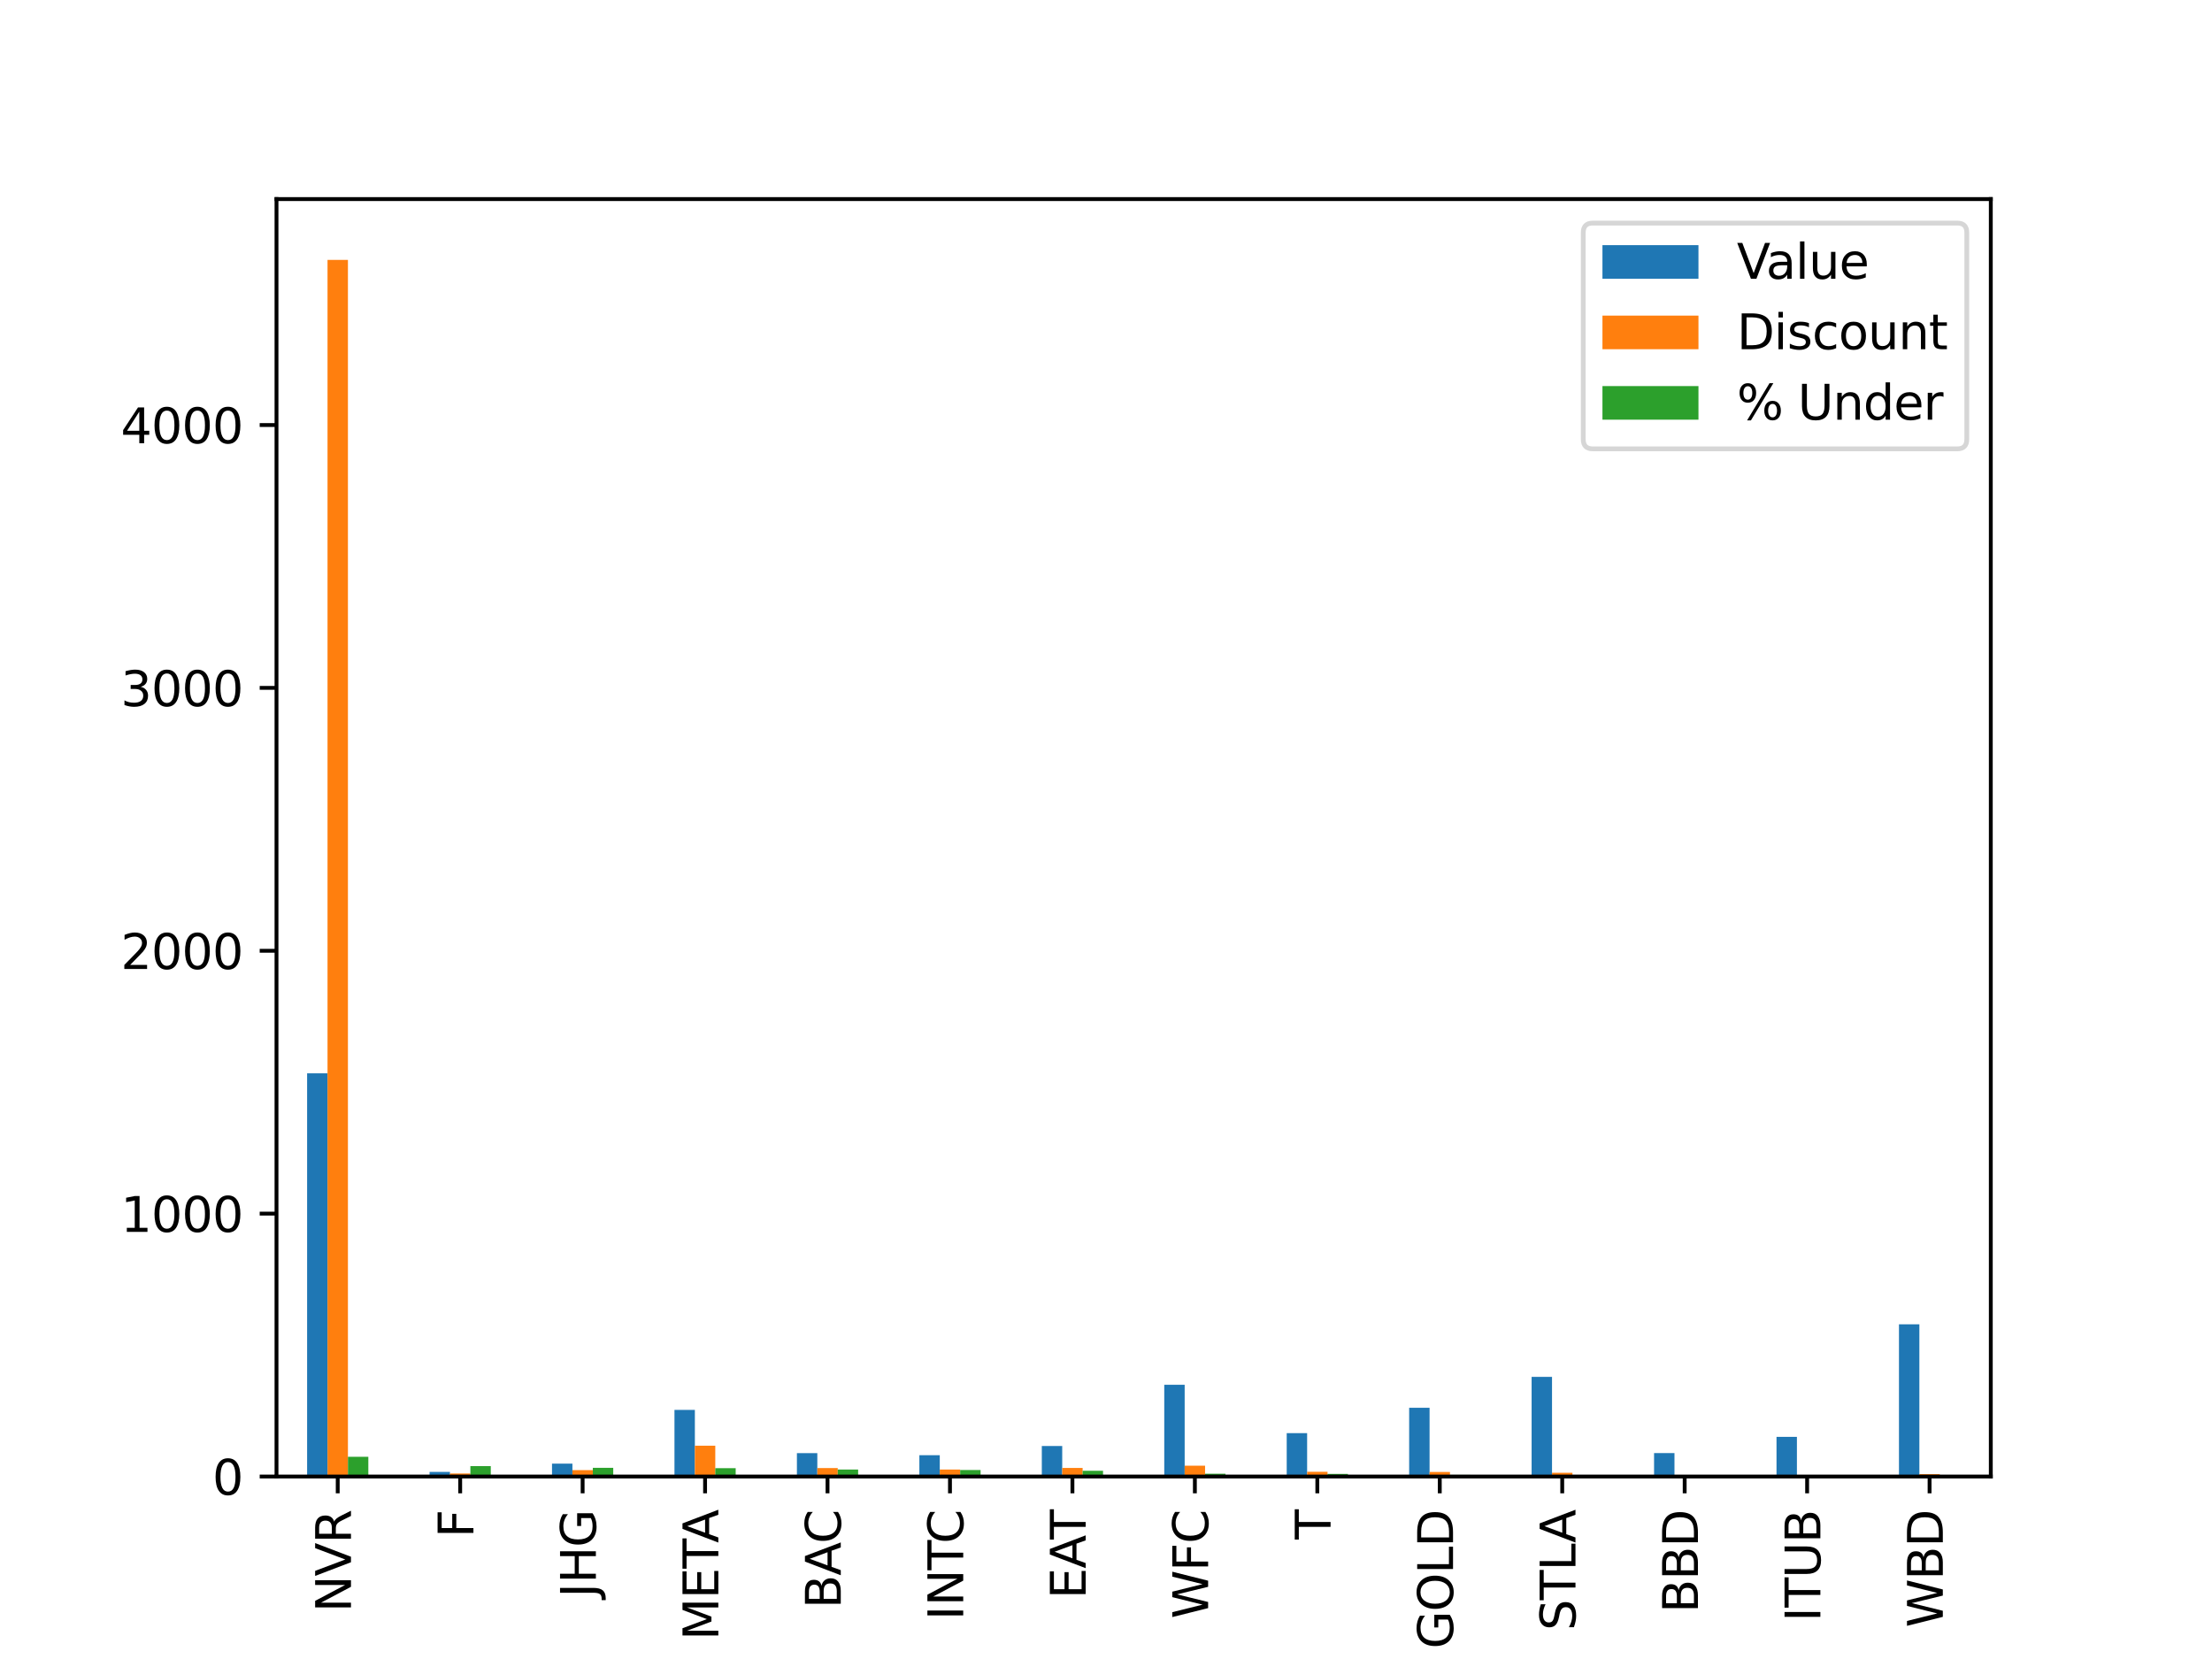 <?xml version="1.0" encoding="utf-8" standalone="no"?>
<!DOCTYPE svg PUBLIC "-//W3C//DTD SVG 1.1//EN"
  "http://www.w3.org/Graphics/SVG/1.1/DTD/svg11.dtd">
<svg xmlns:xlink="http://www.w3.org/1999/xlink" width="460.8pt" height="345.6pt" viewBox="0 0 460.8 345.6" xmlns="http://www.w3.org/2000/svg" version="1.1">
 <defs>
  <style type="text/css">*{stroke-linejoin: round; stroke-linecap: butt}</style>
 </defs>
 <g id="figure_1">
  <g id="patch_1">
   <path d="M 0 345.6 
L 460.8 345.6 
L 460.8 0 
L 0 0 
z
" style="fill: #ffffff"/>
  </g>
  <g id="axes_1">
   <g id="patch_2">
    <path d="M 57.6 307.584 
L 414.72 307.584 
L 414.72 41.472 
L 57.6 41.472 
z
" style="fill: #ffffff"/>
   </g>
   <g id="patch_3">
    <path d="M 63.977 307.584 
L 68.229 307.584 
L 68.229 223.588 
L 63.977 223.588 
z
" clip-path="url(#pca37ef3402)" style="fill: #1f77b4"/>
   </g>
   <g id="patch_4">
    <path d="M 89.486 307.584 
L 93.737 307.584 
L 93.737 306.617 
L 89.486 306.617 
z
" clip-path="url(#pca37ef3402)" style="fill: #1f77b4"/>
   </g>
   <g id="patch_5">
    <path d="M 114.994 307.584 
L 119.246 307.584 
L 119.246 304.905 
L 114.994 304.905 
z
" clip-path="url(#pca37ef3402)" style="fill: #1f77b4"/>
   </g>
   <g id="patch_6">
    <path d="M 140.503 307.584 
L 144.754 307.584 
L 144.754 293.703 
L 140.503 293.703 
z
" clip-path="url(#pca37ef3402)" style="fill: #1f77b4"/>
   </g>
   <g id="patch_7">
    <path d="M 166.011 307.584 
L 170.263 307.584 
L 170.263 302.719 
L 166.011 302.719 
z
" clip-path="url(#pca37ef3402)" style="fill: #1f77b4"/>
   </g>
   <g id="patch_8">
    <path d="M 191.52 307.584 
L 195.771 307.584 
L 195.771 303.148 
L 191.52 303.148 
z
" clip-path="url(#pca37ef3402)" style="fill: #1f77b4"/>
   </g>
   <g id="patch_9">
    <path d="M 217.029 307.584 
L 221.28 307.584 
L 221.28 301.222 
L 217.029 301.222 
z
" clip-path="url(#pca37ef3402)" style="fill: #1f77b4"/>
   </g>
   <g id="patch_10">
    <path d="M 242.537 307.584 
L 246.789 307.584 
L 246.789 288.479 
L 242.537 288.479 
z
" clip-path="url(#pca37ef3402)" style="fill: #1f77b4"/>
   </g>
   <g id="patch_11">
    <path d="M 268.046 307.584 
L 272.297 307.584 
L 272.297 298.554 
L 268.046 298.554 
z
" clip-path="url(#pca37ef3402)" style="fill: #1f77b4"/>
   </g>
   <g id="patch_12">
    <path d="M 293.554 307.584 
L 297.806 307.584 
L 297.806 293.269 
L 293.554 293.269 
z
" clip-path="url(#pca37ef3402)" style="fill: #1f77b4"/>
   </g>
   <g id="patch_13">
    <path d="M 319.063 307.584 
L 323.314 307.584 
L 323.314 286.824 
L 319.063 286.824 
z
" clip-path="url(#pca37ef3402)" style="fill: #1f77b4"/>
   </g>
   <g id="patch_14">
    <path d="M 344.571 307.584 
L 348.823 307.584 
L 348.823 302.705 
L 344.571 302.705 
z
" clip-path="url(#pca37ef3402)" style="fill: #1f77b4"/>
   </g>
   <g id="patch_15">
    <path d="M 370.08 307.584 
L 374.331 307.584 
L 374.331 299.329 
L 370.08 299.329 
z
" clip-path="url(#pca37ef3402)" style="fill: #1f77b4"/>
   </g>
   <g id="patch_16">
    <path d="M 395.589 307.584 
L 399.84 307.584 
L 399.84 275.882 
L 395.589 275.882 
z
" clip-path="url(#pca37ef3402)" style="fill: #1f77b4"/>
   </g>
   <g id="patch_17">
    <path d="M 68.229 307.584 
L 72.48 307.584 
L 72.48 54.144 
L 68.229 54.144 
z
" clip-path="url(#pca37ef3402)" style="fill: #ff7f0e"/>
   </g>
   <g id="patch_18">
    <path d="M 93.737 307.584 
L 97.989 307.584 
L 97.989 306.954 
L 93.737 306.954 
z
" clip-path="url(#pca37ef3402)" style="fill: #ff7f0e"/>
   </g>
   <g id="patch_19">
    <path d="M 119.246 307.584 
L 123.497 307.584 
L 123.497 306.257 
L 119.246 306.257 
z
" clip-path="url(#pca37ef3402)" style="fill: #ff7f0e"/>
   </g>
   <g id="patch_20">
    <path d="M 144.754 307.584 
L 149.006 307.584 
L 149.006 301.168 
L 144.754 301.168 
z
" clip-path="url(#pca37ef3402)" style="fill: #ff7f0e"/>
   </g>
   <g id="patch_21">
    <path d="M 170.263 307.584 
L 174.514 307.584 
L 174.514 305.818 
L 170.263 305.818 
z
" clip-path="url(#pca37ef3402)" style="fill: #ff7f0e"/>
   </g>
   <g id="patch_22">
    <path d="M 195.771 307.584 
L 200.023 307.584 
L 200.023 306.132 
L 195.771 306.132 
z
" clip-path="url(#pca37ef3402)" style="fill: #ff7f0e"/>
   </g>
   <g id="patch_23">
    <path d="M 221.28 307.584 
L 225.531 307.584 
L 225.531 305.795 
L 221.28 305.795 
z
" clip-path="url(#pca37ef3402)" style="fill: #ff7f0e"/>
   </g>
   <g id="patch_24">
    <path d="M 246.789 307.584 
L 251.04 307.584 
L 251.04 305.336 
L 246.789 305.336 
z
" clip-path="url(#pca37ef3402)" style="fill: #ff7f0e"/>
   </g>
   <g id="patch_25">
    <path d="M 272.297 307.584 
L 276.549 307.584 
L 276.549 306.596 
L 272.297 306.596 
z
" clip-path="url(#pca37ef3402)" style="fill: #ff7f0e"/>
   </g>
   <g id="patch_26">
    <path d="M 297.806 307.584 
L 302.057 307.584 
L 302.057 306.636 
L 297.806 306.636 
z
" clip-path="url(#pca37ef3402)" style="fill: #ff7f0e"/>
   </g>
   <g id="patch_27">
    <path d="M 323.314 307.584 
L 327.566 307.584 
L 327.566 306.813 
L 323.314 306.813 
z
" clip-path="url(#pca37ef3402)" style="fill: #ff7f0e"/>
   </g>
   <g id="patch_28">
    <path d="M 348.823 307.584 
L 353.074 307.584 
L 353.074 307.43 
L 348.823 307.43 
z
" clip-path="url(#pca37ef3402)" style="fill: #ff7f0e"/>
   </g>
   <g id="patch_29">
    <path d="M 374.331 307.584 
L 378.583 307.584 
L 378.583 307.326 
L 374.331 307.326 
z
" clip-path="url(#pca37ef3402)" style="fill: #ff7f0e"/>
   </g>
   <g id="patch_30">
    <path d="M 399.84 307.584 
L 404.091 307.584 
L 404.091 307.09 
L 399.84 307.09 
z
" clip-path="url(#pca37ef3402)" style="fill: #ff7f0e"/>
   </g>
   <g id="patch_31">
    <path d="M 72.48 307.584 
L 76.731 307.584 
L 76.731 303.471 
L 72.48 303.471 
z
" clip-path="url(#pca37ef3402)" style="fill: #2ca02c"/>
   </g>
   <g id="patch_32">
    <path d="M 97.989 307.584 
L 102.24 307.584 
L 102.24 305.423 
L 97.989 305.423 
z
" clip-path="url(#pca37ef3402)" style="fill: #2ca02c"/>
   </g>
   <g id="patch_33">
    <path d="M 123.497 307.584 
L 127.749 307.584 
L 127.749 305.77 
L 123.497 305.77 
z
" clip-path="url(#pca37ef3402)" style="fill: #2ca02c"/>
   </g>
   <g id="patch_34">
    <path d="M 149.006 307.584 
L 153.257 307.584 
L 153.257 305.853 
L 149.006 305.853 
z
" clip-path="url(#pca37ef3402)" style="fill: #2ca02c"/>
   </g>
   <g id="patch_35">
    <path d="M 174.514 307.584 
L 178.766 307.584 
L 178.766 306.126 
L 174.514 306.126 
z
" clip-path="url(#pca37ef3402)" style="fill: #2ca02c"/>
   </g>
   <g id="patch_36">
    <path d="M 200.023 307.584 
L 204.274 307.584 
L 204.274 306.233 
L 200.023 306.233 
z
" clip-path="url(#pca37ef3402)" style="fill: #2ca02c"/>
   </g>
   <g id="patch_37">
    <path d="M 225.531 307.584 
L 229.783 307.584 
L 229.783 306.383 
L 225.531 306.383 
z
" clip-path="url(#pca37ef3402)" style="fill: #2ca02c"/>
   </g>
   <g id="patch_38">
    <path d="M 251.04 307.584 
L 255.291 307.584 
L 255.291 307.007 
L 251.04 307.007 
z
" clip-path="url(#pca37ef3402)" style="fill: #2ca02c"/>
   </g>
   <g id="patch_39">
    <path d="M 276.549 307.584 
L 280.8 307.584 
L 280.8 307.043 
L 276.549 307.043 
z
" clip-path="url(#pca37ef3402)" style="fill: #2ca02c"/>
   </g>
   <g id="patch_40">
    <path d="M 302.057 307.584 
L 306.309 307.584 
L 306.309 307.244 
L 302.057 307.244 
z
" clip-path="url(#pca37ef3402)" style="fill: #2ca02c"/>
   </g>
   <g id="patch_41">
    <path d="M 327.566 307.584 
L 331.817 307.584 
L 331.817 307.388 
L 327.566 307.388 
z
" clip-path="url(#pca37ef3402)" style="fill: #2ca02c"/>
   </g>
   <g id="patch_42">
    <path d="M 353.074 307.584 
L 357.326 307.584 
L 357.326 307.416 
L 353.074 307.416 
z
" clip-path="url(#pca37ef3402)" style="fill: #2ca02c"/>
   </g>
   <g id="patch_43">
    <path d="M 378.583 307.584 
L 382.834 307.584 
L 382.834 307.418 
L 378.583 307.418 
z
" clip-path="url(#pca37ef3402)" style="fill: #2ca02c"/>
   </g>
   <g id="patch_44">
    <path d="M 404.091 307.584 
L 408.343 307.584 
L 408.343 307.5 
L 404.091 307.5 
z
" clip-path="url(#pca37ef3402)" style="fill: #2ca02c"/>
   </g>
   <g id="matplotlib.axis_1">
    <g id="xtick_1">
     <g id="line2d_1">
      <defs>
       <path id="m6e4ca058cd" d="M 0 0 
L 0 3.5 
" style="stroke: #000000; stroke-width: 0.8"/>
      </defs>
      <g>
       <use xlink:href="#m6e4ca058cd" x="70.354" y="307.584" style="stroke: #000000; stroke-width: 0.8"/>
      </g>
     </g>
     <g id="text_1">
      <!-- NVR -->
      <g transform="translate(73.114 335.854) rotate(-90) scale(0.1 -0.1)">
       <defs>
        <path id="DejaVuSans-4e" d="M 628 4666 
L 1478 4666 
L 3547 763 
L 3547 4666 
L 4159 4666 
L 4159 0 
L 3309 0 
L 1241 3903 
L 1241 0 
L 628 0 
L 628 4666 
z
" transform="scale(0.016)"/>
        <path id="DejaVuSans-56" d="M 1831 0 
L 50 4666 
L 709 4666 
L 2188 738 
L 3669 4666 
L 4325 4666 
L 2547 0 
L 1831 0 
z
" transform="scale(0.016)"/>
        <path id="DejaVuSans-52" d="M 2841 2188 
Q 3044 2119 3236 1894 
Q 3428 1669 3622 1275 
L 4263 0 
L 3584 0 
L 2988 1197 
Q 2756 1666 2539 1819 
Q 2322 1972 1947 1972 
L 1259 1972 
L 1259 0 
L 628 0 
L 628 4666 
L 2053 4666 
Q 2853 4666 3247 4331 
Q 3641 3997 3641 3322 
Q 3641 2881 3436 2590 
Q 3231 2300 2841 2188 
z
M 1259 4147 
L 1259 2491 
L 2053 2491 
Q 2509 2491 2742 2702 
Q 2975 2913 2975 3322 
Q 2975 3731 2742 3939 
Q 2509 4147 2053 4147 
L 1259 4147 
z
" transform="scale(0.016)"/>
       </defs>
       <use xlink:href="#DejaVuSans-4e"/>
       <use xlink:href="#DejaVuSans-56" x="74.805"/>
       <use xlink:href="#DejaVuSans-52" x="143.213"/>
      </g>
     </g>
    </g>
    <g id="xtick_2">
     <g id="line2d_2">
      <g>
       <use xlink:href="#m6e4ca058cd" x="95.863" y="307.584" style="stroke: #000000; stroke-width: 0.8"/>
      </g>
     </g>
     <g id="text_2">
      <!-- F -->
      <g transform="translate(98.622 320.336) rotate(-90) scale(0.1 -0.1)">
       <defs>
        <path id="DejaVuSans-46" d="M 628 4666 
L 3309 4666 
L 3309 4134 
L 1259 4134 
L 1259 2759 
L 3109 2759 
L 3109 2228 
L 1259 2228 
L 1259 0 
L 628 0 
L 628 4666 
z
" transform="scale(0.016)"/>
       </defs>
       <use xlink:href="#DejaVuSans-46"/>
      </g>
     </g>
    </g>
    <g id="xtick_3">
     <g id="line2d_3">
      <g>
       <use xlink:href="#m6e4ca058cd" x="121.371" y="307.584" style="stroke: #000000; stroke-width: 0.8"/>
      </g>
     </g>
     <g id="text_3">
      <!-- JHG -->
      <g transform="translate(124.131 332.803) rotate(-90) scale(0.1 -0.1)">
       <defs>
        <path id="DejaVuSans-4a" d="M 628 4666 
L 1259 4666 
L 1259 325 
Q 1259 -519 939 -900 
Q 619 -1281 -91 -1281 
L -331 -1281 
L -331 -750 
L -134 -750 
Q 284 -750 456 -515 
Q 628 -281 628 325 
L 628 4666 
z
" transform="scale(0.016)"/>
        <path id="DejaVuSans-48" d="M 628 4666 
L 1259 4666 
L 1259 2753 
L 3553 2753 
L 3553 4666 
L 4184 4666 
L 4184 0 
L 3553 0 
L 3553 2222 
L 1259 2222 
L 1259 0 
L 628 0 
L 628 4666 
z
" transform="scale(0.016)"/>
        <path id="DejaVuSans-47" d="M 3809 666 
L 3809 1919 
L 2778 1919 
L 2778 2438 
L 4434 2438 
L 4434 434 
Q 4069 175 3628 42 
Q 3188 -91 2688 -91 
Q 1594 -91 976 548 
Q 359 1188 359 2328 
Q 359 3472 976 4111 
Q 1594 4750 2688 4750 
Q 3144 4750 3555 4637 
Q 3966 4525 4313 4306 
L 4313 3634 
Q 3963 3931 3569 4081 
Q 3175 4231 2741 4231 
Q 1884 4231 1454 3753 
Q 1025 3275 1025 2328 
Q 1025 1384 1454 906 
Q 1884 428 2741 428 
Q 3075 428 3337 486 
Q 3600 544 3809 666 
z
" transform="scale(0.016)"/>
       </defs>
       <use xlink:href="#DejaVuSans-4a"/>
       <use xlink:href="#DejaVuSans-48" x="29.492"/>
       <use xlink:href="#DejaVuSans-47" x="104.688"/>
      </g>
     </g>
    </g>
    <g id="xtick_4">
     <g id="line2d_4">
      <g>
       <use xlink:href="#m6e4ca058cd" x="146.88" y="307.584" style="stroke: #000000; stroke-width: 0.8"/>
      </g>
     </g>
     <g id="text_4">
      <!-- META -->
      <g transform="translate(149.639 341.704) rotate(-90) scale(0.1 -0.1)">
       <defs>
        <path id="DejaVuSans-4d" d="M 628 4666 
L 1569 4666 
L 2759 1491 
L 3956 4666 
L 4897 4666 
L 4897 0 
L 4281 0 
L 4281 4097 
L 3078 897 
L 2444 897 
L 1241 4097 
L 1241 0 
L 628 0 
L 628 4666 
z
" transform="scale(0.016)"/>
        <path id="DejaVuSans-45" d="M 628 4666 
L 3578 4666 
L 3578 4134 
L 1259 4134 
L 1259 2753 
L 3481 2753 
L 3481 2222 
L 1259 2222 
L 1259 531 
L 3634 531 
L 3634 0 
L 628 0 
L 628 4666 
z
" transform="scale(0.016)"/>
        <path id="DejaVuSans-54" d="M -19 4666 
L 3928 4666 
L 3928 4134 
L 2272 4134 
L 2272 0 
L 1638 0 
L 1638 4134 
L -19 4134 
L -19 4666 
z
" transform="scale(0.016)"/>
        <path id="DejaVuSans-41" d="M 2188 4044 
L 1331 1722 
L 3047 1722 
L 2188 4044 
z
M 1831 4666 
L 2547 4666 
L 4325 0 
L 3669 0 
L 3244 1197 
L 1141 1197 
L 716 0 
L 50 0 
L 1831 4666 
z
" transform="scale(0.016)"/>
       </defs>
       <use xlink:href="#DejaVuSans-4d"/>
       <use xlink:href="#DejaVuSans-45" x="86.279"/>
       <use xlink:href="#DejaVuSans-54" x="149.463"/>
       <use xlink:href="#DejaVuSans-41" x="202.797"/>
      </g>
     </g>
    </g>
    <g id="xtick_5">
     <g id="line2d_5">
      <g>
       <use xlink:href="#m6e4ca058cd" x="172.389" y="307.584" style="stroke: #000000; stroke-width: 0.8"/>
      </g>
     </g>
     <g id="text_5">
      <!-- BAC -->
      <g transform="translate(175.148 335.093) rotate(-90) scale(0.1 -0.1)">
       <defs>
        <path id="DejaVuSans-42" d="M 1259 2228 
L 1259 519 
L 2272 519 
Q 2781 519 3026 730 
Q 3272 941 3272 1375 
Q 3272 1813 3026 2020 
Q 2781 2228 2272 2228 
L 1259 2228 
z
M 1259 4147 
L 1259 2741 
L 2194 2741 
Q 2656 2741 2882 2914 
Q 3109 3088 3109 3444 
Q 3109 3797 2882 3972 
Q 2656 4147 2194 4147 
L 1259 4147 
z
M 628 4666 
L 2241 4666 
Q 2963 4666 3353 4366 
Q 3744 4066 3744 3513 
Q 3744 3084 3544 2831 
Q 3344 2578 2956 2516 
Q 3422 2416 3680 2098 
Q 3938 1781 3938 1306 
Q 3938 681 3513 340 
Q 3088 0 2303 0 
L 628 0 
L 628 4666 
z
" transform="scale(0.016)"/>
        <path id="DejaVuSans-43" d="M 4122 4306 
L 4122 3641 
Q 3803 3938 3442 4084 
Q 3081 4231 2675 4231 
Q 1875 4231 1450 3742 
Q 1025 3253 1025 2328 
Q 1025 1406 1450 917 
Q 1875 428 2675 428 
Q 3081 428 3442 575 
Q 3803 722 4122 1019 
L 4122 359 
Q 3791 134 3420 21 
Q 3050 -91 2638 -91 
Q 1578 -91 968 557 
Q 359 1206 359 2328 
Q 359 3453 968 4101 
Q 1578 4750 2638 4750 
Q 3056 4750 3426 4639 
Q 3797 4528 4122 4306 
z
" transform="scale(0.016)"/>
       </defs>
       <use xlink:href="#DejaVuSans-42"/>
       <use xlink:href="#DejaVuSans-41" x="68.604"/>
       <use xlink:href="#DejaVuSans-43" x="135.262"/>
      </g>
     </g>
    </g>
    <g id="xtick_6">
     <g id="line2d_6">
      <g>
       <use xlink:href="#m6e4ca058cd" x="197.897" y="307.584" style="stroke: #000000; stroke-width: 0.8"/>
      </g>
     </g>
     <g id="text_6">
      <!-- INTC -->
      <g transform="translate(200.657 337.518) rotate(-90) scale(0.1 -0.1)">
       <defs>
        <path id="DejaVuSans-49" d="M 628 4666 
L 1259 4666 
L 1259 0 
L 628 0 
L 628 4666 
z
" transform="scale(0.016)"/>
       </defs>
       <use xlink:href="#DejaVuSans-49"/>
       <use xlink:href="#DejaVuSans-4e" x="29.492"/>
       <use xlink:href="#DejaVuSans-54" x="104.297"/>
       <use xlink:href="#DejaVuSans-43" x="159.506"/>
      </g>
     </g>
    </g>
    <g id="xtick_7">
     <g id="line2d_7">
      <g>
       <use xlink:href="#m6e4ca058cd" x="223.406" y="307.584" style="stroke: #000000; stroke-width: 0.8"/>
      </g>
     </g>
     <g id="text_7">
      <!-- EAT -->
      <g transform="translate(226.165 333.076) rotate(-90) scale(0.1 -0.1)">
       <use xlink:href="#DejaVuSans-45"/>
       <use xlink:href="#DejaVuSans-41" x="63.184"/>
       <use xlink:href="#DejaVuSans-54" x="123.842"/>
      </g>
     </g>
    </g>
    <g id="xtick_8">
     <g id="line2d_8">
      <g>
       <use xlink:href="#m6e4ca058cd" x="248.914" y="307.584" style="stroke: #000000; stroke-width: 0.8"/>
      </g>
     </g>
     <g id="text_8">
      <!-- WFC -->
      <g transform="translate(251.674 337.206) rotate(-90) scale(0.1 -0.1)">
       <defs>
        <path id="DejaVuSans-57" d="M 213 4666 
L 850 4666 
L 1831 722 
L 2809 4666 
L 3519 4666 
L 4500 722 
L 5478 4666 
L 6119 4666 
L 4947 0 
L 4153 0 
L 3169 4050 
L 2175 0 
L 1381 0 
L 213 4666 
z
" transform="scale(0.016)"/>
       </defs>
       <use xlink:href="#DejaVuSans-57"/>
       <use xlink:href="#DejaVuSans-46" x="98.877"/>
       <use xlink:href="#DejaVuSans-43" x="156.396"/>
      </g>
     </g>
    </g>
    <g id="xtick_9">
     <g id="line2d_9">
      <g>
       <use xlink:href="#m6e4ca058cd" x="274.423" y="307.584" style="stroke: #000000; stroke-width: 0.8"/>
      </g>
     </g>
     <g id="text_9">
      <!-- T -->
      <g transform="translate(277.182 320.692) rotate(-90) scale(0.1 -0.1)">
       <use xlink:href="#DejaVuSans-54"/>
      </g>
     </g>
    </g>
    <g id="xtick_10">
     <g id="line2d_10">
      <g>
       <use xlink:href="#m6e4ca058cd" x="299.931" y="307.584" style="stroke: #000000; stroke-width: 0.8"/>
      </g>
     </g>
     <g id="text_10">
      <!-- GOLD -->
      <g transform="translate(302.691 343.476) rotate(-90) scale(0.1 -0.1)">
       <defs>
        <path id="DejaVuSans-4f" d="M 2522 4238 
Q 1834 4238 1429 3725 
Q 1025 3213 1025 2328 
Q 1025 1447 1429 934 
Q 1834 422 2522 422 
Q 3209 422 3611 934 
Q 4013 1447 4013 2328 
Q 4013 3213 3611 3725 
Q 3209 4238 2522 4238 
z
M 2522 4750 
Q 3503 4750 4090 4092 
Q 4678 3434 4678 2328 
Q 4678 1225 4090 567 
Q 3503 -91 2522 -91 
Q 1538 -91 948 565 
Q 359 1222 359 2328 
Q 359 3434 948 4092 
Q 1538 4750 2522 4750 
z
" transform="scale(0.016)"/>
        <path id="DejaVuSans-4c" d="M 628 4666 
L 1259 4666 
L 1259 531 
L 3531 531 
L 3531 0 
L 628 0 
L 628 4666 
z
" transform="scale(0.016)"/>
        <path id="DejaVuSans-44" d="M 1259 4147 
L 1259 519 
L 2022 519 
Q 2988 519 3436 956 
Q 3884 1394 3884 2338 
Q 3884 3275 3436 3711 
Q 2988 4147 2022 4147 
L 1259 4147 
z
M 628 4666 
L 1925 4666 
Q 3281 4666 3915 4102 
Q 4550 3538 4550 2338 
Q 4550 1131 3912 565 
Q 3275 0 1925 0 
L 628 0 
L 628 4666 
z
" transform="scale(0.016)"/>
       </defs>
       <use xlink:href="#DejaVuSans-47"/>
       <use xlink:href="#DejaVuSans-4f" x="77.49"/>
       <use xlink:href="#DejaVuSans-4c" x="156.201"/>
       <use xlink:href="#DejaVuSans-44" x="211.914"/>
      </g>
     </g>
    </g>
    <g id="xtick_11">
     <g id="line2d_11">
      <g>
       <use xlink:href="#m6e4ca058cd" x="325.44" y="307.584" style="stroke: #000000; stroke-width: 0.8"/>
      </g>
     </g>
     <g id="text_11">
      <!-- STLA -->
      <g transform="translate(328.199 339.678) rotate(-90) scale(0.1 -0.1)">
       <defs>
        <path id="DejaVuSans-53" d="M 3425 4513 
L 3425 3897 
Q 3066 4069 2747 4153 
Q 2428 4238 2131 4238 
Q 1616 4238 1336 4038 
Q 1056 3838 1056 3469 
Q 1056 3159 1242 3001 
Q 1428 2844 1947 2747 
L 2328 2669 
Q 3034 2534 3370 2195 
Q 3706 1856 3706 1288 
Q 3706 609 3251 259 
Q 2797 -91 1919 -91 
Q 1588 -91 1214 -16 
Q 841 59 441 206 
L 441 856 
Q 825 641 1194 531 
Q 1563 422 1919 422 
Q 2459 422 2753 634 
Q 3047 847 3047 1241 
Q 3047 1584 2836 1778 
Q 2625 1972 2144 2069 
L 1759 2144 
Q 1053 2284 737 2584 
Q 422 2884 422 3419 
Q 422 4038 858 4394 
Q 1294 4750 2059 4750 
Q 2388 4750 2728 4690 
Q 3069 4631 3425 4513 
z
" transform="scale(0.016)"/>
       </defs>
       <use xlink:href="#DejaVuSans-53"/>
       <use xlink:href="#DejaVuSans-54" x="63.477"/>
       <use xlink:href="#DejaVuSans-4c" x="124.561"/>
       <use xlink:href="#DejaVuSans-41" x="182.523"/>
      </g>
     </g>
    </g>
    <g id="xtick_12">
     <g id="line2d_12">
      <g>
       <use xlink:href="#m6e4ca058cd" x="350.949" y="307.584" style="stroke: #000000; stroke-width: 0.8"/>
      </g>
     </g>
     <g id="text_12">
      <!-- BBD -->
      <g transform="translate(353.708 336.006) rotate(-90) scale(0.1 -0.1)">
       <use xlink:href="#DejaVuSans-42"/>
       <use xlink:href="#DejaVuSans-42" x="68.604"/>
       <use xlink:href="#DejaVuSans-44" x="137.207"/>
      </g>
     </g>
    </g>
    <g id="xtick_13">
     <g id="line2d_13">
      <g>
       <use xlink:href="#m6e4ca058cd" x="376.457" y="307.584" style="stroke: #000000; stroke-width: 0.8"/>
      </g>
     </g>
     <g id="text_13">
      <!-- ITUB -->
      <g transform="translate(379.217 337.822) rotate(-90) scale(0.1 -0.1)">
       <defs>
        <path id="DejaVuSans-55" d="M 556 4666 
L 1191 4666 
L 1191 1831 
Q 1191 1081 1462 751 
Q 1734 422 2344 422 
Q 2950 422 3222 751 
Q 3494 1081 3494 1831 
L 3494 4666 
L 4128 4666 
L 4128 1753 
Q 4128 841 3676 375 
Q 3225 -91 2344 -91 
Q 1459 -91 1007 375 
Q 556 841 556 1753 
L 556 4666 
z
" transform="scale(0.016)"/>
       </defs>
       <use xlink:href="#DejaVuSans-49"/>
       <use xlink:href="#DejaVuSans-54" x="29.492"/>
       <use xlink:href="#DejaVuSans-55" x="90.576"/>
       <use xlink:href="#DejaVuSans-42" x="163.77"/>
      </g>
     </g>
    </g>
    <g id="xtick_14">
     <g id="line2d_14">
      <g>
       <use xlink:href="#m6e4ca058cd" x="401.966" y="307.584" style="stroke: #000000; stroke-width: 0.8"/>
      </g>
     </g>
     <g id="text_14">
      <!-- WBD -->
      <g transform="translate(404.725 339.032) rotate(-90) scale(0.1 -0.1)">
       <use xlink:href="#DejaVuSans-57"/>
       <use xlink:href="#DejaVuSans-42" x="98.877"/>
       <use xlink:href="#DejaVuSans-44" x="167.48"/>
      </g>
     </g>
    </g>
   </g>
   <g id="matplotlib.axis_2">
    <g id="ytick_1">
     <g id="line2d_15">
      <defs>
       <path id="m28c9aed0ac" d="M 0 0 
L -3.5 0 
" style="stroke: #000000; stroke-width: 0.8"/>
      </defs>
      <g>
       <use xlink:href="#m28c9aed0ac" x="57.6" y="307.584" style="stroke: #000000; stroke-width: 0.8"/>
      </g>
     </g>
     <g id="text_15">
      <!-- 0 -->
      <g transform="translate(44.237 311.383) scale(0.1 -0.1)">
       <defs>
        <path id="DejaVuSans-30" d="M 2034 4250 
Q 1547 4250 1301 3770 
Q 1056 3291 1056 2328 
Q 1056 1369 1301 889 
Q 1547 409 2034 409 
Q 2525 409 2770 889 
Q 3016 1369 3016 2328 
Q 3016 3291 2770 3770 
Q 2525 4250 2034 4250 
z
M 2034 4750 
Q 2819 4750 3233 4129 
Q 3647 3509 3647 2328 
Q 3647 1150 3233 529 
Q 2819 -91 2034 -91 
Q 1250 -91 836 529 
Q 422 1150 422 2328 
Q 422 3509 836 4129 
Q 1250 4750 2034 4750 
z
" transform="scale(0.016)"/>
       </defs>
       <use xlink:href="#DejaVuSans-30"/>
      </g>
     </g>
    </g>
    <g id="ytick_2">
     <g id="line2d_16">
      <g>
       <use xlink:href="#m28c9aed0ac" x="57.6" y="252.822" style="stroke: #000000; stroke-width: 0.8"/>
      </g>
     </g>
     <g id="text_16">
      <!-- 1000 -->
      <g transform="translate(25.15 256.621) scale(0.1 -0.1)">
       <defs>
        <path id="DejaVuSans-31" d="M 794 531 
L 1825 531 
L 1825 4091 
L 703 3866 
L 703 4441 
L 1819 4666 
L 2450 4666 
L 2450 531 
L 3481 531 
L 3481 0 
L 794 0 
L 794 531 
z
" transform="scale(0.016)"/>
       </defs>
       <use xlink:href="#DejaVuSans-31"/>
       <use xlink:href="#DejaVuSans-30" x="63.623"/>
       <use xlink:href="#DejaVuSans-30" x="127.246"/>
       <use xlink:href="#DejaVuSans-30" x="190.869"/>
      </g>
     </g>
    </g>
    <g id="ytick_3">
     <g id="line2d_17">
      <g>
       <use xlink:href="#m28c9aed0ac" x="57.6" y="198.06" style="stroke: #000000; stroke-width: 0.8"/>
      </g>
     </g>
     <g id="text_17">
      <!-- 2000 -->
      <g transform="translate(25.15 201.859) scale(0.1 -0.1)">
       <defs>
        <path id="DejaVuSans-32" d="M 1228 531 
L 3431 531 
L 3431 0 
L 469 0 
L 469 531 
Q 828 903 1448 1529 
Q 2069 2156 2228 2338 
Q 2531 2678 2651 2914 
Q 2772 3150 2772 3378 
Q 2772 3750 2511 3984 
Q 2250 4219 1831 4219 
Q 1534 4219 1204 4116 
Q 875 4013 500 3803 
L 500 4441 
Q 881 4594 1212 4672 
Q 1544 4750 1819 4750 
Q 2544 4750 2975 4387 
Q 3406 4025 3406 3419 
Q 3406 3131 3298 2873 
Q 3191 2616 2906 2266 
Q 2828 2175 2409 1742 
Q 1991 1309 1228 531 
z
" transform="scale(0.016)"/>
       </defs>
       <use xlink:href="#DejaVuSans-32"/>
       <use xlink:href="#DejaVuSans-30" x="63.623"/>
       <use xlink:href="#DejaVuSans-30" x="127.246"/>
       <use xlink:href="#DejaVuSans-30" x="190.869"/>
      </g>
     </g>
    </g>
    <g id="ytick_4">
     <g id="line2d_18">
      <g>
       <use xlink:href="#m28c9aed0ac" x="57.6" y="143.298" style="stroke: #000000; stroke-width: 0.8"/>
      </g>
     </g>
     <g id="text_18">
      <!-- 3000 -->
      <g transform="translate(25.15 147.097) scale(0.1 -0.1)">
       <defs>
        <path id="DejaVuSans-33" d="M 2597 2516 
Q 3050 2419 3304 2112 
Q 3559 1806 3559 1356 
Q 3559 666 3084 287 
Q 2609 -91 1734 -91 
Q 1441 -91 1130 -33 
Q 819 25 488 141 
L 488 750 
Q 750 597 1062 519 
Q 1375 441 1716 441 
Q 2309 441 2620 675 
Q 2931 909 2931 1356 
Q 2931 1769 2642 2001 
Q 2353 2234 1838 2234 
L 1294 2234 
L 1294 2753 
L 1863 2753 
Q 2328 2753 2575 2939 
Q 2822 3125 2822 3475 
Q 2822 3834 2567 4026 
Q 2313 4219 1838 4219 
Q 1578 4219 1281 4162 
Q 984 4106 628 3988 
L 628 4550 
Q 988 4650 1302 4700 
Q 1616 4750 1894 4750 
Q 2613 4750 3031 4423 
Q 3450 4097 3450 3541 
Q 3450 3153 3228 2886 
Q 3006 2619 2597 2516 
z
" transform="scale(0.016)"/>
       </defs>
       <use xlink:href="#DejaVuSans-33"/>
       <use xlink:href="#DejaVuSans-30" x="63.623"/>
       <use xlink:href="#DejaVuSans-30" x="127.246"/>
       <use xlink:href="#DejaVuSans-30" x="190.869"/>
      </g>
     </g>
    </g>
    <g id="ytick_5">
     <g id="line2d_19">
      <g>
       <use xlink:href="#m28c9aed0ac" x="57.6" y="88.536" style="stroke: #000000; stroke-width: 0.8"/>
      </g>
     </g>
     <g id="text_19">
      <!-- 4000 -->
      <g transform="translate(25.15 92.335) scale(0.1 -0.1)">
       <defs>
        <path id="DejaVuSans-34" d="M 2419 4116 
L 825 1625 
L 2419 1625 
L 2419 4116 
z
M 2253 4666 
L 3047 4666 
L 3047 1625 
L 3713 1625 
L 3713 1100 
L 3047 1100 
L 3047 0 
L 2419 0 
L 2419 1100 
L 313 1100 
L 313 1709 
L 2253 4666 
z
" transform="scale(0.016)"/>
       </defs>
       <use xlink:href="#DejaVuSans-34"/>
       <use xlink:href="#DejaVuSans-30" x="63.623"/>
       <use xlink:href="#DejaVuSans-30" x="127.246"/>
       <use xlink:href="#DejaVuSans-30" x="190.869"/>
      </g>
     </g>
    </g>
   </g>
   <g id="patch_45">
    <path d="M 57.6 307.584 
L 57.6 41.472 
" style="fill: none; stroke: #000000; stroke-width: 0.8; stroke-linejoin: miter; stroke-linecap: square"/>
   </g>
   <g id="patch_46">
    <path d="M 414.72 307.584 
L 414.72 41.472 
" style="fill: none; stroke: #000000; stroke-width: 0.8; stroke-linejoin: miter; stroke-linecap: square"/>
   </g>
   <g id="patch_47">
    <path d="M 57.6 307.584 
L 414.72 307.584 
" style="fill: none; stroke: #000000; stroke-width: 0.8; stroke-linejoin: miter; stroke-linecap: square"/>
   </g>
   <g id="patch_48">
    <path d="M 57.6 41.472 
L 414.72 41.472 
" style="fill: none; stroke: #000000; stroke-width: 0.8; stroke-linejoin: miter; stroke-linecap: square"/>
   </g>
   <g id="legend_1">
    <g id="patch_49">
     <path d="M 331.82 93.506 
L 407.72 93.506 
Q 409.72 93.506 409.72 91.506 
L 409.72 48.472 
Q 409.72 46.472 407.72 46.472 
L 331.82 46.472 
Q 329.82 46.472 329.82 48.472 
L 329.82 91.506 
Q 329.82 93.506 331.82 93.506 
z
" style="fill: #ffffff; opacity: 0.8; stroke: #cccccc; stroke-linejoin: miter"/>
    </g>
    <g id="patch_50">
     <path d="M 333.82 58.07 
L 353.82 58.07 
L 353.82 51.07 
L 333.82 51.07 
z
" style="fill: #1f77b4"/>
    </g>
    <g id="text_20">
     <!-- Value -->
     <g transform="translate(361.82 58.07) scale(0.1 -0.1)">
      <defs>
       <path id="DejaVuSans-61" d="M 2194 1759 
Q 1497 1759 1228 1600 
Q 959 1441 959 1056 
Q 959 750 1161 570 
Q 1363 391 1709 391 
Q 2188 391 2477 730 
Q 2766 1069 2766 1631 
L 2766 1759 
L 2194 1759 
z
M 3341 1997 
L 3341 0 
L 2766 0 
L 2766 531 
Q 2569 213 2275 61 
Q 1981 -91 1556 -91 
Q 1019 -91 701 211 
Q 384 513 384 1019 
Q 384 1609 779 1909 
Q 1175 2209 1959 2209 
L 2766 2209 
L 2766 2266 
Q 2766 2663 2505 2880 
Q 2244 3097 1772 3097 
Q 1472 3097 1187 3025 
Q 903 2953 641 2809 
L 641 3341 
Q 956 3463 1253 3523 
Q 1550 3584 1831 3584 
Q 2591 3584 2966 3190 
Q 3341 2797 3341 1997 
z
" transform="scale(0.016)"/>
       <path id="DejaVuSans-6c" d="M 603 4863 
L 1178 4863 
L 1178 0 
L 603 0 
L 603 4863 
z
" transform="scale(0.016)"/>
       <path id="DejaVuSans-75" d="M 544 1381 
L 544 3500 
L 1119 3500 
L 1119 1403 
Q 1119 906 1312 657 
Q 1506 409 1894 409 
Q 2359 409 2629 706 
Q 2900 1003 2900 1516 
L 2900 3500 
L 3475 3500 
L 3475 0 
L 2900 0 
L 2900 538 
Q 2691 219 2414 64 
Q 2138 -91 1772 -91 
Q 1169 -91 856 284 
Q 544 659 544 1381 
z
M 1991 3584 
L 1991 3584 
z
" transform="scale(0.016)"/>
       <path id="DejaVuSans-65" d="M 3597 1894 
L 3597 1613 
L 953 1613 
Q 991 1019 1311 708 
Q 1631 397 2203 397 
Q 2534 397 2845 478 
Q 3156 559 3463 722 
L 3463 178 
Q 3153 47 2828 -22 
Q 2503 -91 2169 -91 
Q 1331 -91 842 396 
Q 353 884 353 1716 
Q 353 2575 817 3079 
Q 1281 3584 2069 3584 
Q 2775 3584 3186 3129 
Q 3597 2675 3597 1894 
z
M 3022 2063 
Q 3016 2534 2758 2815 
Q 2500 3097 2075 3097 
Q 1594 3097 1305 2825 
Q 1016 2553 972 2059 
L 3022 2063 
z
" transform="scale(0.016)"/>
      </defs>
      <use xlink:href="#DejaVuSans-56"/>
      <use xlink:href="#DejaVuSans-61" x="60.658"/>
      <use xlink:href="#DejaVuSans-6c" x="121.938"/>
      <use xlink:href="#DejaVuSans-75" x="149.721"/>
      <use xlink:href="#DejaVuSans-65" x="213.1"/>
     </g>
    </g>
    <g id="patch_51">
     <path d="M 333.82 72.749 
L 353.82 72.749 
L 353.82 65.749 
L 333.82 65.749 
z
" style="fill: #ff7f0e"/>
    </g>
    <g id="text_21">
     <!-- Discount -->
     <g transform="translate(361.82 72.749) scale(0.1 -0.1)">
      <defs>
       <path id="DejaVuSans-69" d="M 603 3500 
L 1178 3500 
L 1178 0 
L 603 0 
L 603 3500 
z
M 603 4863 
L 1178 4863 
L 1178 4134 
L 603 4134 
L 603 4863 
z
" transform="scale(0.016)"/>
       <path id="DejaVuSans-73" d="M 2834 3397 
L 2834 2853 
Q 2591 2978 2328 3040 
Q 2066 3103 1784 3103 
Q 1356 3103 1142 2972 
Q 928 2841 928 2578 
Q 928 2378 1081 2264 
Q 1234 2150 1697 2047 
L 1894 2003 
Q 2506 1872 2764 1633 
Q 3022 1394 3022 966 
Q 3022 478 2636 193 
Q 2250 -91 1575 -91 
Q 1294 -91 989 -36 
Q 684 19 347 128 
L 347 722 
Q 666 556 975 473 
Q 1284 391 1588 391 
Q 1994 391 2212 530 
Q 2431 669 2431 922 
Q 2431 1156 2273 1281 
Q 2116 1406 1581 1522 
L 1381 1569 
Q 847 1681 609 1914 
Q 372 2147 372 2553 
Q 372 3047 722 3315 
Q 1072 3584 1716 3584 
Q 2034 3584 2315 3537 
Q 2597 3491 2834 3397 
z
" transform="scale(0.016)"/>
       <path id="DejaVuSans-63" d="M 3122 3366 
L 3122 2828 
Q 2878 2963 2633 3030 
Q 2388 3097 2138 3097 
Q 1578 3097 1268 2742 
Q 959 2388 959 1747 
Q 959 1106 1268 751 
Q 1578 397 2138 397 
Q 2388 397 2633 464 
Q 2878 531 3122 666 
L 3122 134 
Q 2881 22 2623 -34 
Q 2366 -91 2075 -91 
Q 1284 -91 818 406 
Q 353 903 353 1747 
Q 353 2603 823 3093 
Q 1294 3584 2113 3584 
Q 2378 3584 2631 3529 
Q 2884 3475 3122 3366 
z
" transform="scale(0.016)"/>
       <path id="DejaVuSans-6f" d="M 1959 3097 
Q 1497 3097 1228 2736 
Q 959 2375 959 1747 
Q 959 1119 1226 758 
Q 1494 397 1959 397 
Q 2419 397 2687 759 
Q 2956 1122 2956 1747 
Q 2956 2369 2687 2733 
Q 2419 3097 1959 3097 
z
M 1959 3584 
Q 2709 3584 3137 3096 
Q 3566 2609 3566 1747 
Q 3566 888 3137 398 
Q 2709 -91 1959 -91 
Q 1206 -91 779 398 
Q 353 888 353 1747 
Q 353 2609 779 3096 
Q 1206 3584 1959 3584 
z
" transform="scale(0.016)"/>
       <path id="DejaVuSans-6e" d="M 3513 2113 
L 3513 0 
L 2938 0 
L 2938 2094 
Q 2938 2591 2744 2837 
Q 2550 3084 2163 3084 
Q 1697 3084 1428 2787 
Q 1159 2491 1159 1978 
L 1159 0 
L 581 0 
L 581 3500 
L 1159 3500 
L 1159 2956 
Q 1366 3272 1645 3428 
Q 1925 3584 2291 3584 
Q 2894 3584 3203 3211 
Q 3513 2838 3513 2113 
z
" transform="scale(0.016)"/>
       <path id="DejaVuSans-74" d="M 1172 4494 
L 1172 3500 
L 2356 3500 
L 2356 3053 
L 1172 3053 
L 1172 1153 
Q 1172 725 1289 603 
Q 1406 481 1766 481 
L 2356 481 
L 2356 0 
L 1766 0 
Q 1100 0 847 248 
Q 594 497 594 1153 
L 594 3053 
L 172 3053 
L 172 3500 
L 594 3500 
L 594 4494 
L 1172 4494 
z
" transform="scale(0.016)"/>
      </defs>
      <use xlink:href="#DejaVuSans-44"/>
      <use xlink:href="#DejaVuSans-69" x="77.002"/>
      <use xlink:href="#DejaVuSans-73" x="104.785"/>
      <use xlink:href="#DejaVuSans-63" x="156.885"/>
      <use xlink:href="#DejaVuSans-6f" x="211.865"/>
      <use xlink:href="#DejaVuSans-75" x="273.047"/>
      <use xlink:href="#DejaVuSans-6e" x="336.426"/>
      <use xlink:href="#DejaVuSans-74" x="399.805"/>
     </g>
    </g>
    <g id="patch_52">
     <path d="M 333.82 87.427 
L 353.82 87.427 
L 353.82 80.427 
L 333.82 80.427 
z
" style="fill: #2ca02c"/>
    </g>
    <g id="text_22">
     <!-- % Under -->
     <g transform="translate(361.82 87.427) scale(0.1 -0.1)">
      <defs>
       <path id="DejaVuSans-25" d="M 4653 2053 
Q 4381 2053 4226 1822 
Q 4072 1591 4072 1178 
Q 4072 772 4226 539 
Q 4381 306 4653 306 
Q 4919 306 5073 539 
Q 5228 772 5228 1178 
Q 5228 1588 5073 1820 
Q 4919 2053 4653 2053 
z
M 4653 2450 
Q 5147 2450 5437 2106 
Q 5728 1763 5728 1178 
Q 5728 594 5436 251 
Q 5144 -91 4653 -91 
Q 4153 -91 3862 251 
Q 3572 594 3572 1178 
Q 3572 1766 3864 2108 
Q 4156 2450 4653 2450 
z
M 1428 4353 
Q 1159 4353 1004 4120 
Q 850 3888 850 3481 
Q 850 3069 1003 2837 
Q 1156 2606 1428 2606 
Q 1700 2606 1854 2837 
Q 2009 3069 2009 3481 
Q 2009 3884 1853 4118 
Q 1697 4353 1428 4353 
z
M 4250 4750 
L 4750 4750 
L 1831 -91 
L 1331 -91 
L 4250 4750 
z
M 1428 4750 
Q 1922 4750 2215 4408 
Q 2509 4066 2509 3481 
Q 2509 2891 2217 2550 
Q 1925 2209 1428 2209 
Q 931 2209 642 2551 
Q 353 2894 353 3481 
Q 353 4063 643 4406 
Q 934 4750 1428 4750 
z
" transform="scale(0.016)"/>
       <path id="DejaVuSans-20" transform="scale(0.016)"/>
       <path id="DejaVuSans-64" d="M 2906 2969 
L 2906 4863 
L 3481 4863 
L 3481 0 
L 2906 0 
L 2906 525 
Q 2725 213 2448 61 
Q 2172 -91 1784 -91 
Q 1150 -91 751 415 
Q 353 922 353 1747 
Q 353 2572 751 3078 
Q 1150 3584 1784 3584 
Q 2172 3584 2448 3432 
Q 2725 3281 2906 2969 
z
M 947 1747 
Q 947 1113 1208 752 
Q 1469 391 1925 391 
Q 2381 391 2643 752 
Q 2906 1113 2906 1747 
Q 2906 2381 2643 2742 
Q 2381 3103 1925 3103 
Q 1469 3103 1208 2742 
Q 947 2381 947 1747 
z
" transform="scale(0.016)"/>
       <path id="DejaVuSans-72" d="M 2631 2963 
Q 2534 3019 2420 3045 
Q 2306 3072 2169 3072 
Q 1681 3072 1420 2755 
Q 1159 2438 1159 1844 
L 1159 0 
L 581 0 
L 581 3500 
L 1159 3500 
L 1159 2956 
Q 1341 3275 1631 3429 
Q 1922 3584 2338 3584 
Q 2397 3584 2469 3576 
Q 2541 3569 2628 3553 
L 2631 2963 
z
" transform="scale(0.016)"/>
      </defs>
      <use xlink:href="#DejaVuSans-25"/>
      <use xlink:href="#DejaVuSans-20" x="95.02"/>
      <use xlink:href="#DejaVuSans-55" x="126.807"/>
      <use xlink:href="#DejaVuSans-6e" x="200"/>
      <use xlink:href="#DejaVuSans-64" x="263.379"/>
      <use xlink:href="#DejaVuSans-65" x="326.855"/>
      <use xlink:href="#DejaVuSans-72" x="388.379"/>
     </g>
    </g>
   </g>
  </g>
 </g>
 <defs>
  <clipPath id="pca37ef3402">
   <rect x="57.6" y="41.472" width="357.12" height="266.112"/>
  </clipPath>
 </defs>
</svg>
